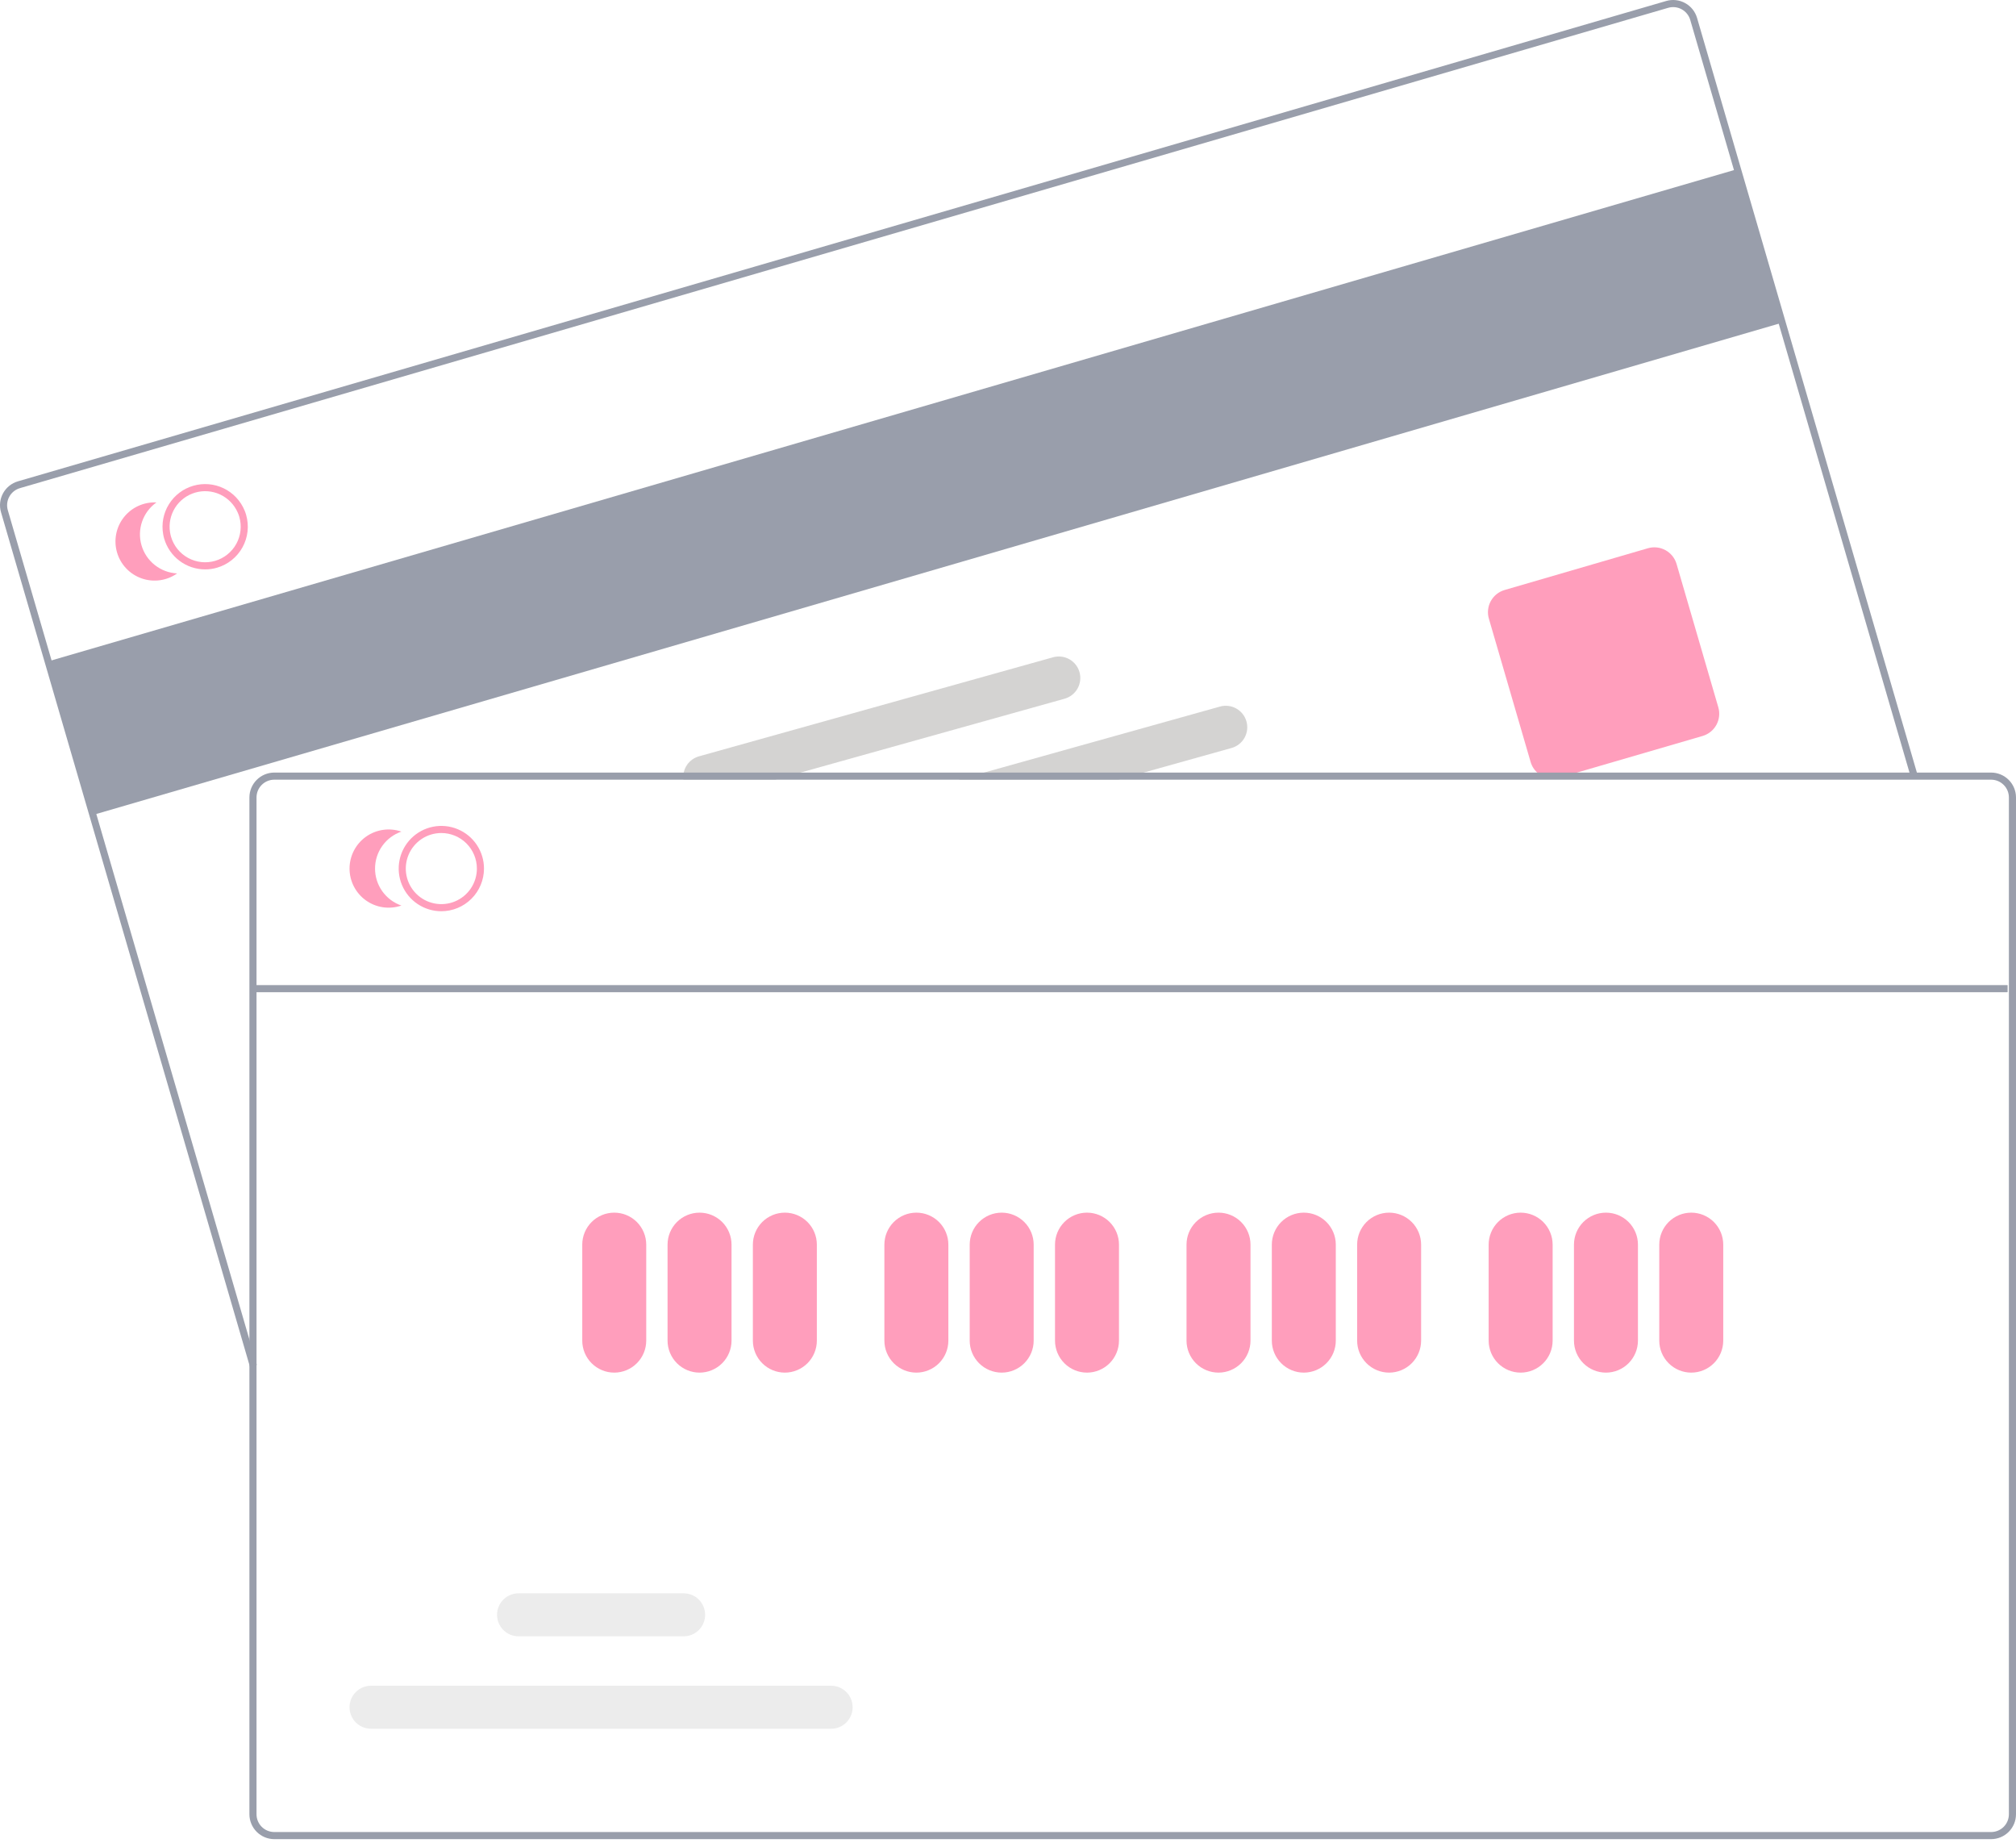 <svg width="186" height="170" viewBox="0 0 186 170" fill="none" xmlns="http://www.w3.org/2000/svg">
<g opacity="0.5">
<path d="M160.296 15.598L4.443 61.007L8.571 75.175L164.424 29.767L160.296 15.598Z" fill="#333E57"/>
<path d="M23.063 126.088L0.092 47.245C-0.079 46.661 -0.01 46.033 0.283 45.499C0.576 44.965 1.069 44.57 1.654 44.399L153.728 0.091C154.312 -0.079 154.94 -0.009 155.474 0.283C156.008 0.576 156.403 1.069 156.574 1.653L176.925 71.502L176.295 71.685L155.944 1.836C155.822 1.419 155.539 1.068 155.158 0.859C154.777 0.649 154.329 0.6 153.911 0.721L1.837 45.029C1.419 45.151 1.067 45.433 0.858 45.815C0.649 46.196 0.6 46.645 0.721 47.062L23.693 125.904L23.063 126.088Z" fill="#333E57"/>
<path d="M143.266 71.826C142.805 71.826 142.356 71.676 141.987 71.399C141.618 71.122 141.348 70.733 141.219 70.29L137.366 57.066C137.208 56.524 137.272 55.941 137.544 55.445C137.816 54.95 138.273 54.582 138.816 54.424L152.04 50.571C152.583 50.413 153.166 50.478 153.661 50.75C154.157 51.022 154.524 51.479 154.683 52.021L158.535 65.245C158.693 65.788 158.629 66.371 158.357 66.866C158.085 67.362 157.628 67.729 157.085 67.888L143.861 71.741C143.668 71.797 143.467 71.826 143.266 71.826Z" fill="#FF3E79"/>
<path d="M22.708 47.489C22.668 47.353 22.621 47.22 22.567 47.089C22.197 46.192 21.509 45.463 20.634 45.042C19.759 44.621 18.76 44.539 17.828 44.81C16.896 45.081 16.098 45.687 15.586 46.512C15.073 47.336 14.884 48.321 15.054 49.277C15.078 49.416 15.109 49.554 15.149 49.69C15.388 50.507 15.886 51.225 16.568 51.736C17.25 52.247 18.078 52.523 18.93 52.523C19.302 52.524 19.672 52.471 20.029 52.366C21.03 52.073 21.874 51.396 22.377 50.481C22.879 49.567 22.998 48.491 22.708 47.489ZM19.845 51.736C19.01 51.978 18.113 51.88 17.351 51.462C16.588 51.044 16.023 50.34 15.778 49.506C15.74 49.37 15.71 49.232 15.687 49.093C15.564 48.306 15.732 47.5 16.159 46.828C16.587 46.155 17.245 45.662 18.01 45.439C18.775 45.216 19.595 45.28 20.317 45.618C21.038 45.956 21.612 46.546 21.931 47.276C21.99 47.404 22.04 47.537 22.078 47.673C22.32 48.508 22.221 49.405 21.802 50.167C21.384 50.928 20.68 51.493 19.845 51.736V51.736Z" fill="#FF3E79"/>
<path d="M13.056 50.3C12.846 49.579 12.866 48.811 13.113 48.102C13.361 47.393 13.823 46.779 14.436 46.346C13.862 46.318 13.289 46.427 12.766 46.665C12.243 46.903 11.784 47.263 11.428 47.714C11.072 48.166 10.829 48.695 10.719 49.26C10.61 49.824 10.636 50.406 10.797 50.958C10.958 51.51 11.248 52.015 11.644 52.432C12.039 52.849 12.529 53.165 13.072 53.355C13.614 53.544 14.194 53.601 14.764 53.521C15.333 53.441 15.874 53.226 16.344 52.894C15.594 52.857 14.874 52.587 14.285 52.123C13.695 51.658 13.266 51.02 13.056 50.3Z" fill="#FF3E79"/>
<path d="M115.002 66.553C114.932 66.302 114.813 66.067 114.653 65.862C114.492 65.657 114.293 65.486 114.066 65.358C113.839 65.23 113.589 65.148 113.33 65.117C113.072 65.085 112.809 65.105 112.559 65.176L90.786 71.266L88.441 71.921H103.166L105.511 71.266L113.628 68.996C114.134 68.854 114.562 68.517 114.82 68.059C115.078 67.601 115.143 67.059 115.002 66.553Z" fill="#54514C" fill-opacity="0.5"/>
<path d="M99.598 62.004C99.456 61.498 99.119 61.069 98.661 60.811C98.203 60.553 97.661 60.488 97.155 60.63L64.485 69.767C64.028 69.896 63.633 70.184 63.37 70.579C63.108 70.974 62.995 71.45 63.052 71.921H71.51L73.858 71.265L98.224 64.451C98.73 64.308 99.159 63.97 99.417 63.512C99.675 63.053 99.74 62.511 99.598 62.004Z" fill="#54514C" fill-opacity="0.5"/>
<path d="M183.704 71.264H25.306C24.698 71.265 24.114 71.507 23.684 71.938C23.254 72.368 23.012 72.951 23.011 73.56V167.352C23.012 167.961 23.254 168.545 23.684 168.975C24.114 169.405 24.698 169.647 25.306 169.648H183.704C184.313 169.647 184.897 169.405 185.327 168.975C185.757 168.545 185.999 167.961 186 167.352V73.56C185.999 72.951 185.757 72.368 185.327 71.938C184.896 71.507 184.313 71.265 183.704 71.264ZM185.344 167.352C185.344 167.787 185.171 168.204 184.864 168.512C184.556 168.819 184.139 168.992 183.704 168.992H25.306C24.872 168.992 24.455 168.819 24.147 168.512C23.84 168.204 23.667 167.787 23.667 167.352V73.56C23.667 73.125 23.84 72.708 24.147 72.401C24.455 72.093 24.872 71.921 25.306 71.92H183.704C184.139 71.921 184.556 72.093 184.864 72.401C185.171 72.708 185.344 73.125 185.344 73.56V167.352Z" fill="#333E57"/>
<path d="M40.719 84.055C39.94 84.055 39.18 83.825 38.532 83.392C37.885 82.96 37.381 82.345 37.083 81.626C36.785 80.907 36.707 80.116 36.859 79.352C37.011 78.589 37.386 77.888 37.936 77.337C38.486 76.787 39.188 76.412 39.951 76.26C40.714 76.108 41.506 76.186 42.225 76.484C42.944 76.782 43.559 77.286 43.991 77.934C44.423 78.581 44.654 79.342 44.654 80.12C44.653 81.163 44.238 82.163 43.5 82.901C42.762 83.639 41.762 84.054 40.719 84.055ZM40.719 76.841C40.07 76.841 39.436 77.033 38.897 77.393C38.358 77.754 37.937 78.266 37.689 78.865C37.441 79.464 37.376 80.124 37.502 80.76C37.629 81.396 37.941 81.98 38.4 82.439C38.858 82.897 39.443 83.21 40.079 83.336C40.715 83.463 41.374 83.398 41.974 83.15C42.573 82.901 43.085 82.481 43.446 81.942C43.806 81.403 43.998 80.769 43.998 80.12C43.997 79.251 43.651 78.417 43.037 77.802C42.422 77.187 41.588 76.841 40.719 76.841Z" fill="#FF3E79"/>
<path d="M34.602 80.12C34.602 79.369 34.836 78.637 35.272 78.026C35.708 77.415 36.323 76.955 37.033 76.71C36.49 76.522 35.909 76.467 35.34 76.55C34.772 76.632 34.23 76.849 33.763 77.182C33.294 77.516 32.913 77.957 32.65 78.468C32.386 78.979 32.249 79.545 32.249 80.12C32.249 80.695 32.386 81.261 32.65 81.772C32.913 82.283 33.294 82.724 33.763 83.057C34.23 83.391 34.772 83.608 35.34 83.69C35.909 83.772 36.49 83.718 37.033 83.53C36.323 83.285 35.708 82.825 35.272 82.214C34.836 81.603 34.602 80.871 34.602 80.12Z" fill="#FF3E79"/>
<path d="M56.671 126.615C55.889 126.615 55.139 126.303 54.585 125.75C54.032 125.197 53.721 124.446 53.72 123.664V114.809C53.72 114.027 54.031 113.276 54.584 112.722C55.138 112.169 55.888 111.858 56.671 111.858C57.454 111.858 58.205 112.169 58.758 112.722C59.312 113.276 59.623 114.027 59.623 114.809V123.664C59.622 124.446 59.311 125.197 58.757 125.75C58.204 126.303 57.454 126.615 56.671 126.615Z" fill="#FF3E79"/>
<path d="M64.542 126.615C63.759 126.615 63.009 126.303 62.456 125.75C61.903 125.197 61.591 124.446 61.59 123.664V114.809C61.59 114.027 61.901 113.276 62.455 112.722C63.008 112.169 63.759 111.858 64.542 111.858C65.325 111.858 66.075 112.169 66.629 112.722C67.183 113.276 67.493 114.027 67.493 114.809V123.664C67.493 124.446 67.181 125.197 66.628 125.75C66.075 126.303 65.324 126.615 64.542 126.615Z" fill="#FF3E79"/>
<path d="M72.413 126.615C71.63 126.615 70.88 126.303 70.327 125.75C69.773 125.197 69.462 124.446 69.461 123.664V114.809C69.461 114.027 69.772 113.276 70.326 112.722C70.879 112.169 71.63 111.858 72.413 111.858C73.195 111.858 73.946 112.169 74.5 112.722C75.053 113.276 75.364 114.027 75.364 114.809V123.664C75.363 124.446 75.052 125.197 74.499 125.75C73.945 126.303 73.195 126.615 72.413 126.615Z" fill="#FF3E79"/>
<path d="M84.547 126.615C83.764 126.615 83.014 126.303 82.461 125.75C81.907 125.197 81.596 124.446 81.595 123.664V114.809C81.595 114.027 81.906 113.276 82.46 112.722C83.013 112.169 83.764 111.858 84.547 111.858C85.329 111.858 86.08 112.169 86.634 112.722C87.187 113.276 87.498 114.027 87.498 114.809V123.664C87.497 124.446 87.186 125.197 86.633 125.75C86.079 126.303 85.329 126.615 84.547 126.615Z" fill="#FF3E79"/>
<path d="M92.417 126.615C91.635 126.615 90.885 126.303 90.331 125.75C89.778 125.197 89.467 124.446 89.466 123.664V114.809C89.466 114.027 89.777 113.276 90.33 112.722C90.884 112.169 91.635 111.858 92.417 111.858C93.2 111.858 93.951 112.169 94.504 112.722C95.058 113.276 95.369 114.027 95.369 114.809V123.664C95.368 124.446 95.057 125.197 94.503 125.75C93.95 126.303 93.2 126.615 92.417 126.615Z" fill="#FF3E79"/>
<path d="M100.288 126.615C99.505 126.615 98.755 126.303 98.202 125.75C97.649 125.197 97.337 124.446 97.337 123.664V114.809C97.337 114.027 97.647 113.276 98.201 112.722C98.754 112.169 99.505 111.858 100.288 111.858C101.071 111.858 101.822 112.169 102.375 112.722C102.929 113.276 103.24 114.027 103.24 114.809V123.664C103.239 124.446 102.927 125.197 102.374 125.75C101.821 126.303 101.071 126.615 100.288 126.615Z" fill="#FF3E79"/>
<path d="M112.422 126.615C111.639 126.615 110.889 126.303 110.336 125.75C109.783 125.197 109.471 124.446 109.47 123.664V114.809C109.47 114.027 109.781 113.276 110.335 112.722C110.888 112.169 111.639 111.858 112.422 111.858C113.205 111.858 113.956 112.169 114.509 112.722C115.063 113.276 115.374 114.027 115.374 114.809V123.664C115.373 124.446 115.061 125.197 114.508 125.75C113.955 126.303 113.205 126.615 112.422 126.615Z" fill="#FF3E79"/>
<path d="M120.293 126.615C119.51 126.615 118.76 126.303 118.207 125.75C117.653 125.197 117.342 124.446 117.341 123.664V114.809C117.341 114.027 117.652 113.276 118.206 112.722C118.759 112.169 119.51 111.858 120.293 111.858C121.075 111.858 121.826 112.169 122.38 112.722C122.933 113.276 123.244 114.027 123.244 114.809V123.664C123.243 124.446 122.932 125.197 122.379 125.75C121.825 126.303 121.075 126.615 120.293 126.615Z" fill="#FF3E79"/>
<path d="M128.163 126.615C127.381 126.615 126.631 126.303 126.077 125.75C125.524 125.197 125.213 124.446 125.212 123.664V114.809C125.212 114.027 125.523 113.276 126.076 112.722C126.63 112.169 127.381 111.858 128.163 111.858C128.946 111.858 129.697 112.169 130.25 112.722C130.804 113.276 131.115 114.027 131.115 114.809V123.664C131.114 124.446 130.803 125.197 130.249 125.75C129.696 126.303 128.946 126.615 128.163 126.615Z" fill="#FF3E79"/>
<path d="M140.297 126.615C139.515 126.615 138.765 126.303 138.211 125.75C137.658 125.197 137.347 124.446 137.346 123.664V114.809C137.346 114.027 137.657 113.276 138.21 112.722C138.764 112.169 139.515 111.858 140.297 111.858C141.08 111.858 141.831 112.169 142.384 112.722C142.938 113.276 143.249 114.027 143.249 114.809V123.664C143.248 124.446 142.937 125.197 142.383 125.75C141.83 126.303 141.08 126.615 140.297 126.615Z" fill="#FF3E79"/>
<path d="M148.168 126.615C147.386 126.615 146.635 126.303 146.082 125.75C145.529 125.197 145.217 124.446 145.217 123.664V114.809C145.217 114.027 145.528 113.276 146.081 112.722C146.635 112.169 147.385 111.858 148.168 111.858C148.951 111.858 149.702 112.169 150.255 112.722C150.809 113.276 151.12 114.027 151.12 114.809V123.664C151.119 124.446 150.807 125.197 150.254 125.75C149.701 126.303 148.951 126.615 148.168 126.615Z" fill="#FF3E79"/>
<path d="M156.039 126.615C155.256 126.615 154.506 126.303 153.953 125.75C153.399 125.197 153.088 124.446 153.087 123.664V114.809C153.087 114.027 153.398 113.276 153.952 112.722C154.505 112.169 155.256 111.858 156.039 111.858C156.822 111.858 157.572 112.169 158.126 112.722C158.679 113.276 158.99 114.027 158.99 114.809V123.664C158.989 124.446 158.678 125.197 158.125 125.75C157.572 126.303 156.821 126.615 156.039 126.615Z" fill="#FF3E79"/>
<path d="M76.682 159.464H34.233C33.706 159.464 33.202 159.256 32.83 158.884C32.458 158.512 32.249 158.007 32.249 157.481C32.249 156.955 32.458 156.451 32.83 156.079C33.202 155.707 33.706 155.498 34.233 155.498H76.682C77.208 155.498 77.712 155.707 78.084 156.079C78.456 156.451 78.665 156.955 78.665 157.481C78.665 158.007 78.456 158.512 78.084 158.884C77.712 159.256 77.208 159.464 76.682 159.464Z" fill="black" fill-opacity="0.15"/>
<path d="M63.072 150.938H47.842C47.316 150.938 46.812 150.729 46.44 150.357C46.068 149.985 45.859 149.481 45.859 148.955C45.859 148.429 46.068 147.924 46.44 147.553C46.812 147.181 47.316 146.972 47.842 146.972H63.072C63.598 146.972 64.103 147.181 64.474 147.553C64.846 147.924 65.055 148.429 65.055 148.955C65.055 149.481 64.846 149.985 64.474 150.357C64.103 150.729 63.598 150.938 63.072 150.938Z" fill="black" fill-opacity="0.15"/>
<path d="M185.226 90.869H23.549V91.525H185.226V90.869Z" fill="#333E57"/>
</g>
</svg>
